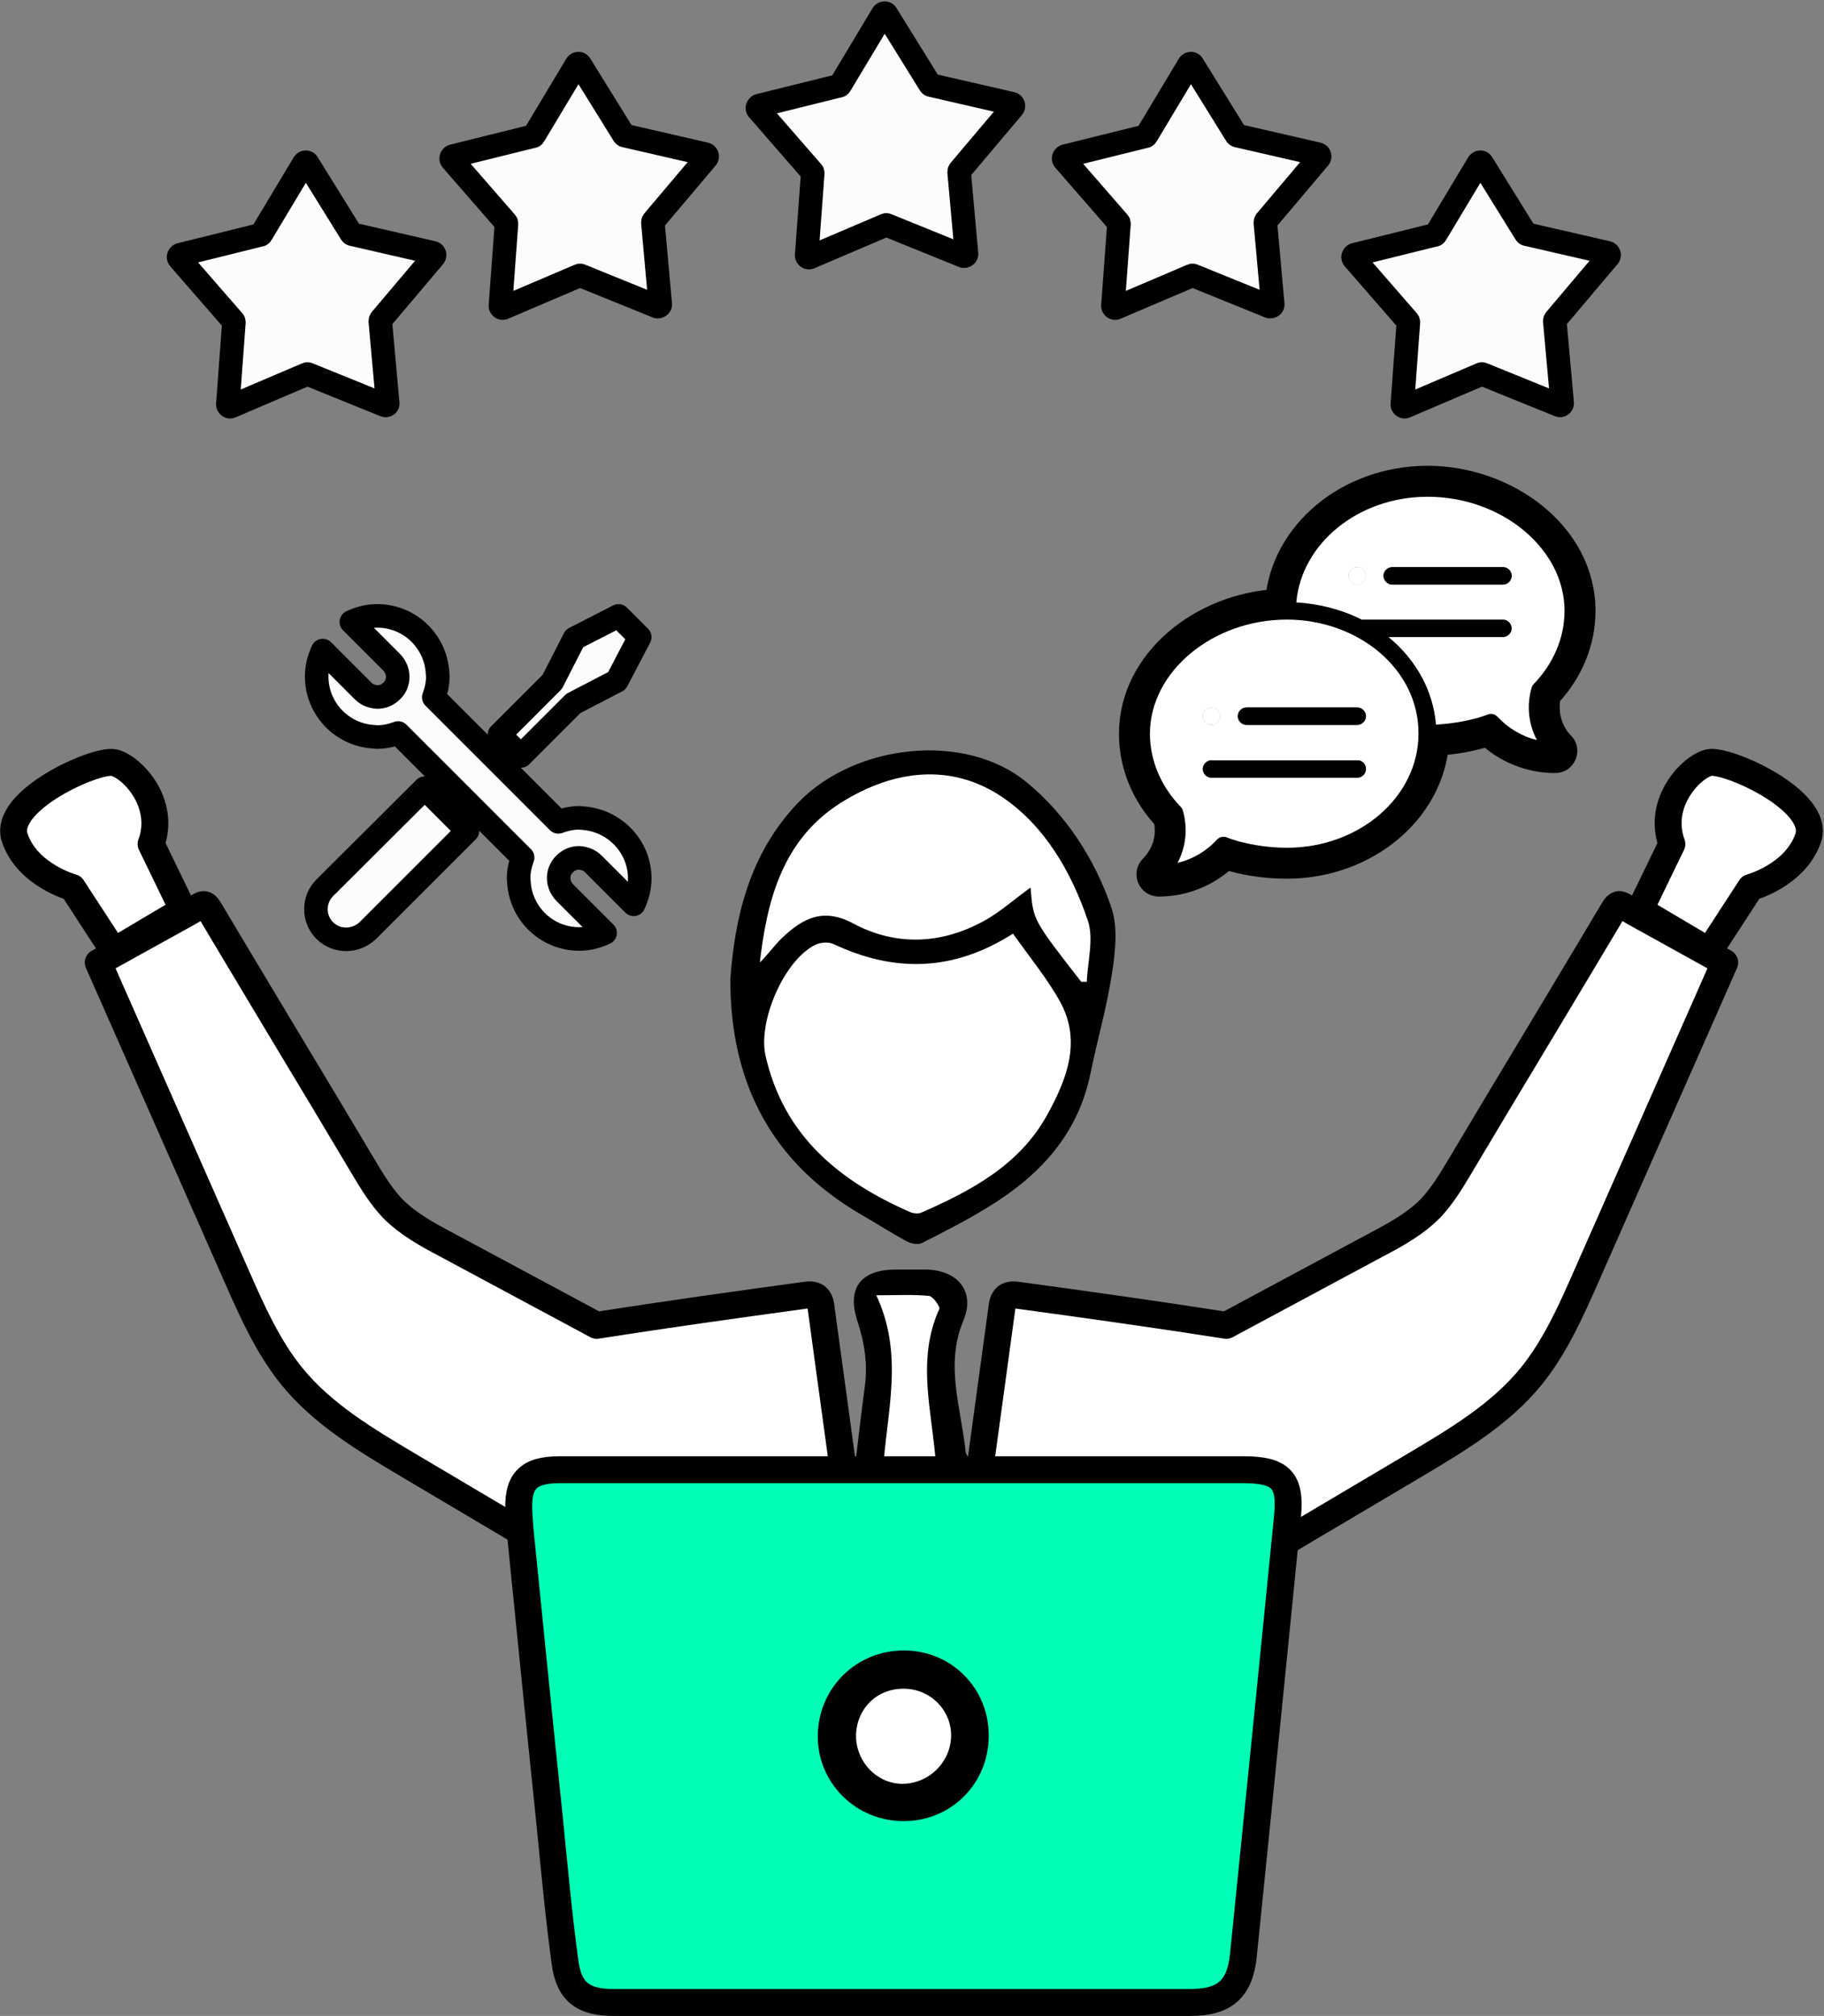 <svg width="542" height="599" viewBox="0 0 542 599" fill="none" xmlns="http://www.w3.org/2000/svg">
<rect x="0" y="0" width="542" height="599" fill="#808080" stroke="none"/>
<path d="M286.6 431.8C285.3 418.5 280.3 405.7 285.9 392.3C289.5 383.7 284.2 377.7 275 377.6C272.1 377.6 269.2 377.6 266.2 377.6C256.2 377.6 252 382.7 255.1 392.3C257.3 399 258.3 405.5 257.3 412.4C256.7 416.7 255 430.9 254.5 435.1C256.7 441.2 258.9 437.6 259 444.2H270.3C275 444.2 279.6 444.2 284.3 444.2C285.4 439.1 287.5 443.6 290 438.8L289.1 436.6L286.6 431.8ZM279.5 389.1C272.5 404.5 277.6 420 278.5 435.4C278.5 435.8 278.3 436.2 278 437.4H262C263 419.8 268.5 402.6 259.8 384.6C266.7 384.6 271.5 384.3 276.2 384.8C277.5 384.9 279.9 388.3 279.5 389.1Z" fill="black" stroke="black" stroke-width="0.75" stroke-miterlimit="10"/>
<path d="M217.4 290.9C218.7 273 222.9 253.8 237.6 238.6C254.2 221.5 286.5 217.7 304.8 232.7C316.4 242.2 325 255.4 329.9 269.8C331.9 275.7 331 283.1 330 289.5C328.5 299.3 325.7 308.9 323.7 318.7C320 337.1 308.4 349.3 293 358.6C286.8 362.4 280.3 365.7 273.8 369C272.7 369.6 270.6 369.1 269.4 368.4C265 366 260.8 363.3 256.5 360.8C230.7 346 217.3 322.9 217.4 290.9ZM301.1 276.9C283.3 288.4 265.8 288.6 247.9 280.2C246.3 279.5 243.8 279.6 242.1 280.4C232.6 285 224.8 303.4 227.1 313.7C232.6 337.7 249.2 351.1 270.3 360.5C271.3 360.9 272.8 361.1 273.8 360.7C288.7 354.2 303.1 346.6 311.3 331.8C317.2 321.2 322 309.5 315.3 297.4C311.4 290.4 306.2 284.1 301.1 276.9ZM321.1 292.1C321.8 292.1 322.5 292.1 323.3 292.1C323.5 285.8 325.5 278.9 323.6 273.4C318.6 258.9 310.7 245.1 298 236.5C282.5 226.1 265.3 228.5 250 238C232.2 249.1 227.5 267.6 225.3 287C228.1 284.4 230.2 281.3 232.8 278.8C238.7 273.2 244.5 270 253.3 274.7C266.5 281.7 280.4 281 293.4 273.5C297.8 271 301.7 267.5 305.9 264.4C306.7 273.6 306.7 273.6 321.1 292.1Z" fill="black" stroke="black" stroke-width="0.75" stroke-miterlimit="10"/>
<path d="M278 437.3C272.6 437.3 267.5 437.3 262 437.3C263 419.7 268.5 402.5 259.8 384.5C266.7 384.5 271.5 384.2 276.2 384.7C277.5 384.9 279.9 388.2 279.5 389C272.5 404.3 277.5 419.8 278.5 435.3C278.5 435.8 278.3 436.2 278 437.3Z" fill="white" stroke="black" stroke-width="0.75" stroke-miterlimit="10"/>
<path d="M301.1 276.9C306.2 284.1 311.4 290.4 315.3 297.4C322 309.5 317.2 321.2 311.3 331.8C303.1 346.5 288.7 354.2 273.8 360.7C272.8 361.1 271.3 360.9 270.3 360.5C249.1 351.2 232.5 337.7 227.1 313.7C224.8 303.4 232.6 285.1 242.1 280.4C243.7 279.6 246.3 279.4 247.9 280.2C265.8 288.6 283.3 288.4 301.1 276.9Z" fill="white" stroke="black" stroke-width="0.75" stroke-miterlimit="10"/>
<path d="M321.1 292.1C306.7 273.6 306.7 273.6 305.9 264.4C301.7 267.5 297.8 270.9 293.4 273.5C280.3 281 266.4 281.7 253.3 274.7C244.5 270 238.7 273.3 232.8 278.8C230.2 281.3 228.1 284.4 225.3 287C227.4 267.6 232.1 249.1 250 238C265.3 228.5 282.5 226.1 298 236.5C310.7 245.1 318.7 258.9 323.6 273.4C325.5 279 323.5 285.8 323.3 292.1C322.5 292.1 321.8 292.1 321.1 292.1Z" fill="white" stroke="black" stroke-width="0.75" stroke-miterlimit="10"/>
<path d="M96.5 263.8C93 267.3 93 273 96.5 276.5C98.3 278.3 100.6 279.1 102.9 279.1C105.2 279.1 107.5 278.2 109.3 276.5L138.9 246.9L126.2 234.2L96.5 263.8Z" fill="#FCFCFC" stroke="black" stroke-width="7" stroke-miterlimit="10" stroke-linecap="round" stroke-linejoin="round"/>
<path d="M170.4 209L183.3 202.3L190.1 189.3L183.8 183L170.7 189.7L164.1 202.6L148.4 218.3L154.8 224.6L170.4 209Z" fill="#FCFCFC" stroke="black" stroke-width="7" stroke-miterlimit="10" stroke-linecap="round" stroke-linejoin="round"/>
<path d="M173.3 243.1L172.1 243C169.9 243 167.8 243.5 165.9 244.2L128.9 207.2C129.6 205.3 130.1 203.2 130.1 201L130 199.8C129.4 190.4 121.6 183 112.1 183C109.3 183 106.7 183.7 104.4 184.8L116.4 196.8C117 197.4 117.5 198.2 117.8 199C118.6 201.1 118.2 203.6 116.4 205.3C115.2 206.5 113.7 207.1 112.2 207.1C111.5 207.1 110.8 206.9 110.1 206.7C109.3 206.4 108.6 206 107.9 205.3L95.9 193.3C94.8 195.6 94.1 198.2 94.1 201C94.1 210.5 101.5 218.3 110.9 218.9L112.1 219C114.3 219 116.4 218.5 118.3 217.8L155.3 254.8C154.6 256.7 154.1 258.8 154.1 261L154.2 262.2C154.8 271.6 162.6 279 172.1 279C174.9 279 177.5 278.3 179.8 277.2L167.8 265.2C167.2 264.6 166.7 263.8 166.4 263C165.6 260.9 166 258.4 167.8 256.7C169 255.5 170.5 254.9 172 254.9C172.7 254.9 173.4 255.1 174.1 255.3C174.9 255.6 175.6 256 176.3 256.7L188.3 268.7C189.4 266.3 190.1 263.8 190.1 261C190.1 251.5 182.6 243.8 173.3 243.1Z" fill="#FCFCFC" stroke="black" stroke-width="7" stroke-miterlimit="10" stroke-linecap="round" stroke-linejoin="round"/>
<path d="M403.3 173.7C404.736 173.7 405.9 172.536 405.9 171.1C405.9 169.664 404.736 168.5 403.3 168.5C401.864 168.5 400.7 169.664 400.7 171.1C400.7 172.536 401.864 173.7 403.3 173.7Z" fill="white"/>
<path d="M360 215.4C361.436 215.4 362.6 214.236 362.6 212.8C362.6 211.364 361.436 210.2 360 210.2C358.564 210.2 357.4 211.364 357.4 212.8C357.4 214.236 358.564 215.4 360 215.4Z" fill="white"/>
<path d="M459.9 206.4C466.5 199.4 470.1 190.6 470.1 181.5C470.1 158.8 447.4 142.4 424.2 142.4C400.7 142.4 381.4 158.6 379.9 179C357.5 180.1 336.5 196.3 336.5 218.1C336.5 227.2 340.1 236 346.7 243C348 248.4 346.4 254 342.5 257.9C341.7 258.7 341.5 259.8 341.9 260.8C342.3 261.8 343.3 262.4 344.3 262.4C351.7 262.4 358.9 259.5 364.2 254.3C369.4 256.1 376.2 257.1 382.3 257.1C405.8 257.1 425.1 240.9 426.6 220.5C432.1 220.3 437.7 219.2 442.2 217.7C447.5 222.8 454.7 225.7 462.1 225.7C463.2 225.7 464.1 225.1 464.5 224.1C464.9 223.1 464.7 222 463.9 221.3C460.2 217.5 458.6 211.8 459.9 206.4ZM382.4 251.9C376.2 251.9 369.2 250.7 364.5 248.8C363.5 248.4 362.3 248.7 361.6 249.5C358.4 252.9 354.3 255.3 349.9 256.4C352.4 251.7 353 246.1 351.5 240.9C351.4 240.5 351.2 240.1 350.9 239.8C345 233.7 341.7 226 341.7 218C341.7 199.6 360.3 184.1 382.4 184.1C403.2 184.1 421.5 198.6 421.5 218C421.6 236.7 404 251.9 382.4 251.9ZM444.9 213C444.2 212.2 443 211.9 442 212.3C437.9 213.9 432.1 215 426.6 215.3C425.8 205.4 420.9 196.2 412.5 189.3H446.5C447.9 189.3 449.1 188.1 449.1 186.7C449.1 185.3 447.9 184.1 446.5 184.1H404.5C398.6 181.1 391.9 179.3 385.1 179C386.6 161.5 403.5 147.6 424.1 147.6C446.2 147.6 464.8 163.1 464.8 181.5C464.8 189.5 461.5 197.2 455.6 203.3C455.3 203.6 455.1 204 455 204.4C453.5 209.7 454.1 215.2 456.6 219.9C452.2 218.8 448.1 216.4 444.9 213Z" stroke="black" stroke-width="8" stroke-miterlimit="10" stroke-linecap="round" stroke-linejoin="round"/>
<path d="M455.1 204.4C455.2 204 455.4 203.6 455.7 203.3C461.6 197.2 464.9 189.5 464.9 181.5C464.9 163.1 446.3 147.6 424.2 147.6C403.6 147.6 386.7 161.5 385.2 179C392 179.4 398.7 181.1 404.6 184.1H446.6C448 184.1 449.2 185.3 449.2 186.7C449.2 188.1 448 189.3 446.6 189.3H412.6C421 196.2 425.9 205.5 426.7 215.3C432.2 215 438 213.9 442.1 212.3C443.1 211.9 444.3 212.2 445 213C448.2 216.4 452.2 218.8 456.7 219.9C454.2 215.2 453.6 209.7 455.1 204.4ZM403.3 173.7C401.9 173.7 400.7 172.5 400.7 171.1C400.7 169.7 401.9 168.5 403.3 168.5C404.7 168.5 405.9 169.7 405.9 171.1C405.9 172.5 404.7 173.7 403.3 173.7ZM446.6 173.7H413.7C412.3 173.7 411.1 172.5 411.1 171.1C411.1 169.7 412.3 168.5 413.7 168.5H446.6C448 168.5 449.2 169.7 449.2 171.1C449.2 172.5 448 173.7 446.6 173.7Z" fill="white"/>
<path d="M382.4 184.1C360.3 184.1 341.7 199.6 341.7 218C341.7 226 345 233.7 350.9 239.8C351.2 240.1 351.4 240.5 351.5 240.9C353 246.2 352.4 251.7 349.9 256.4C354.4 255.3 358.5 252.9 361.6 249.5C362.3 248.7 363.5 248.4 364.5 248.8C369.2 250.7 376.2 251.9 382.4 251.9C404 251.9 421.5 236.7 421.5 218C421.6 198.6 403.3 184.1 382.4 184.1ZM360 210.2C361.4 210.2 362.6 211.4 362.6 212.8C362.6 214.2 361.4 215.4 360 215.4C358.6 215.4 357.4 214.2 357.4 212.8C357.4 211.4 358.6 210.2 360 210.2ZM403.3 231.1H360C358.6 231.1 357.4 229.9 357.4 228.5C357.4 227.1 358.6 225.9 360 225.9H403.3C404.7 225.9 405.9 227.1 405.9 228.5C405.9 229.9 404.7 231.1 403.3 231.1ZM403.3 215.4H370.4C369 215.4 367.8 214.2 367.8 212.8C367.8 211.4 369 210.2 370.4 210.2H403.3C404.7 210.2 405.9 211.4 405.9 212.8C405.9 214.2 404.7 215.4 403.3 215.4Z" fill="white"/>
<path d="M405.9 212.8C405.9 214.2 404.7 215.4 403.3 215.4H370.4C369 215.4 367.8 214.2 367.8 212.8C367.8 211.4 369 210.2 370.4 210.2H403.3C404.7 210.2 405.9 211.4 405.9 212.8Z" fill="black"/>
<path d="M405.9 228.5C405.9 229.9 404.7 231.1 403.3 231.1H360C358.6 231.1 357.4 229.9 357.4 228.5C357.4 227.1 358.6 225.9 360 225.9H403.3C404.7 225.8 405.9 227 405.9 228.5Z" fill="black"/>
<path d="M449.2 171.1C449.2 172.5 448 173.7 446.6 173.7H413.7C412.3 173.7 411.1 172.5 411.1 171.1C411.1 169.7 412.3 168.5 413.7 168.5H446.6C448 168.5 449.2 169.6 449.2 171.1Z" fill="black"/>
<path d="M267.7 586C267.2 586.1 266.7 586.1 266.3 586.2C238.1 588.6 209.9 590.9 181.7 593.3C180.4 593.4 179.1 593.5 178.1 592.7C177 591.9 176.8 590.4 176.6 589C171.4 545.6 166.1 502.2 160.9 458.8C147.7 451 134.6 443.2 121.4 435.4C108.8 427.9 95.8 420.2 86.6 408.8C79.6 400.1 75 389.8 70.5 379.6C56.7 348.4 43 317.2 29.2 286C36.9 281.7 44.6 277.5 52.3 273.2C54.1 272.2 56 271.2 57.8 270.1C60.4 268.6 60.8 267.9 62.4 270.6C64.7 274.4 66.9 278.2 69.2 282C78.3 297.2 87.4 312.4 96.5 327.5C100.4 334 104.3 340.6 108.2 347.1C110.7 351.3 113.3 355.5 116.6 359C121.1 363.6 126.9 366.8 132.6 369.8C147.5 377.8 162.4 385.8 177.3 393.8C197.8 390.6 218.4 387.7 239 384.9C240.2 384.7 241.6 384.6 242.6 385.3C243.6 386.1 243.9 387.4 244 388.7C252.8 452.8 261.5 517 270.3 581.1C270.5 582.5 270.6 584 269.7 585.1C269.1 585.5 268.4 585.8 267.7 586Z" fill="white" stroke="black" stroke-width="8" stroke-miterlimit="10" stroke-linecap="round" stroke-linejoin="round"/>
<path d="M33.8 282.6L21.5 263.7C21.5 263.7 8.2 260.1 4.4 249C0.6 237.9 28.6 225.4 33.9 226.6C39.2 227.9 49.4 238.5 44.9 250.8L54.4 270.4L33.8 282.6Z" fill="white" stroke="black" stroke-width="8" stroke-miterlimit="10" stroke-linecap="round" stroke-linejoin="round"/>
<path d="M274 586C274.5 586.1 275 586.1 275.4 586.2C303.6 588.6 331.8 590.9 360 593.3C361.3 593.4 362.6 593.5 363.6 592.7C364.7 591.9 364.9 590.4 365.1 589C370.3 545.6 375.6 502.2 380.8 458.8C394 451 407.1 443.2 420.3 435.4C432.9 427.9 445.9 420.2 455.1 408.8C462.1 400.1 466.7 389.8 471.2 379.6C485 348.4 498.7 317.2 512.5 286C504.8 281.7 497.1 277.5 489.4 273.2C487.6 272.2 485.7 271.2 483.9 270.1C481.3 268.6 480.9 267.9 479.3 270.6C477 274.4 474.8 278.2 472.5 282C463.4 297.2 454.3 312.4 445.2 327.5C441.3 334 437.4 340.6 433.5 347.1C431 351.3 428.4 355.5 425.1 359C420.6 363.6 414.8 366.8 409.1 369.8C394.2 377.8 379.3 385.8 364.4 393.8C343.9 390.6 323.3 387.7 302.7 384.9C301.5 384.7 300.1 384.6 299.1 385.3C298.1 386.1 297.8 387.4 297.7 388.7C288.9 452.8 280.2 517 271.4 581.1C271.2 582.5 271.1 584 272 585.1C272.5 585.5 273.2 585.8 274 586Z" fill="white" stroke="black" stroke-width="8" stroke-miterlimit="10" stroke-linecap="round" stroke-linejoin="round"/>
<path d="M507.9 282.6L520.2 263.7C520.2 263.7 533.5 260.1 537.3 249C541.1 237.9 513.1 225.4 507.8 226.6C502.5 227.9 492.3 238.5 496.8 250.8L487.3 270.4L507.9 282.6Z" fill="white" stroke="black" stroke-width="8" stroke-miterlimit="10" stroke-linecap="round" stroke-linejoin="round"/>
<path d="M369.4 436.7C335.8 436.7 302.1 436.7 268.5 436.7H245.3C219 436.7 192.6 436.7 166.3 436.7C156.7 436.7 153.6 440.2 154.2 449.8C154.3 451.3 154.4 452.7 154.5 454.2C157.4 483.1 160.3 512 163.3 540.8C164.7 554.9 166 569.1 167.9 583.1C169.1 592 173.4 595 182.4 595C239.5 595 296.5 595 353.6 595C363.9 595 368.5 591.1 369.5 580.7C373.9 537.3 378.3 493.9 382.6 450.4C383.6 439.7 380.5 436.7 369.4 436.7ZM268.6 537.1C256.6 537.2 246.9 527.6 247 515.8C247.1 503.8 256.6 494.4 268.6 494.4C280.4 494.4 289.7 503.7 289.8 515.4C290 527.5 280.6 537.1 268.6 537.1Z" fill="#00FFB6" stroke="black" stroke-width="8" stroke-miterlimit="10"/>
<path d="M268.6 494.4C256.6 494.4 247 503.8 247 515.8C246.9 527.6 256.7 537.2 268.6 537.1C280.6 537 290 527.5 289.8 515.4C289.7 503.7 280.4 494.5 268.6 494.4ZM268.3 530.4C260.4 530.5 253.8 523.6 254 515.4C254.2 507.4 260.4 501.4 268.5 501.4C276.4 501.4 282.9 507.8 282.9 515.6C283.1 523.6 276.4 530.2 268.3 530.4Z" fill="black" stroke="black" stroke-width="0.75" stroke-miterlimit="10"/>
<path d="M268.6 501.4C276.5 501.4 283 507.8 283 515.6C283 523.6 276.4 530.3 268.3 530.4C260.4 530.5 253.8 523.6 254 515.4C254.3 507.3 260.5 501.3 268.6 501.4Z" fill="white" stroke="black" stroke-width="0.75" stroke-miterlimit="10"/>
<path d="M114.3 120.4L91.6 111.2C91.4 111.1 91.3 111.1 91.1 111.2L68.6 120.8C68.2 121 67.7 120.6 67.7 120.2L69.5 95.8C69.5 95.6 69.5 95.5 69.3 95.3L53.2 76.8C52.9 76.4 53.1 75.9 53.5 75.7L77.3 69.8C77.5 69.8 77.6 69.7 77.7 69.5L90.3 48.5C90.6 48.1 91.2 48.1 91.4 48.5L104.3 69.3C104.4 69.4 104.5 69.6 104.7 69.6L128.6 75.1C129.1 75.2 129.3 75.8 129 76.2L113.2 94.9C113.1 95 113 95.2 113 95.4L115.2 119.8C115.3 120.3 114.8 120.6 114.3 120.4Z" fill="#FCFCFC" stroke="black" stroke-width="7" stroke-miterlimit="10" stroke-linecap="round" stroke-linejoin="round"/>
<path d="M195.3 91.1L172.6 81.9C172.4 81.8 172.3 81.8 172.1 81.9L149.6 91.5C149.2 91.7 148.7 91.3 148.7 90.9L150.5 66.5C150.5 66.3 150.5 66.2 150.3 66L134.2 47.5C133.9 47.1 134.1 46.6 134.5 46.4L158.3 40.5C158.5 40.5 158.6 40.4 158.7 40.2L171.3 19.2C171.6 18.8 172.2 18.8 172.4 19.2L185.3 40C185.4 40.1 185.5 40.3 185.7 40.3L209.6 45.8C210.1 45.9 210.3 46.5 210 46.9L194.2 65.6C194.1 65.7 194 65.9 194 66.1L196.2 90.5C196.2 90.9 195.7 91.2 195.3 91.1Z" fill="#FCFCFC" stroke="black" stroke-width="7" stroke-miterlimit="10" stroke-linecap="round" stroke-linejoin="round"/>
<path d="M286.3 76.1L263.6 66.9C263.4 66.8 263.3 66.8 263.1 66.9L240.6 76.5C240.2 76.7 239.7 76.3 239.7 75.9L241.5 51.5C241.5 51.3 241.5 51.2 241.3 51L225.2 32.5C224.9 32.1 225.1 31.6 225.5 31.4L249.3 25.5C249.5 25.5 249.6 25.4 249.7 25.2L262.3 4.2C262.6 3.8 263.2 3.8 263.4 4.2L276.3 25C276.4 25.1 276.5 25.3 276.7 25.3L300.6 30.8C301.1 30.9 301.3 31.5 301 31.9L285.2 50.6C285.1 50.7 285 50.9 285 51.1L287.2 75.5C287.2 75.9 286.7 76.2 286.3 76.1Z" fill="#FCFCFC" stroke="black" stroke-width="7" stroke-miterlimit="10" stroke-linecap="round" stroke-linejoin="round"/>
<path d="M377.3 91.1L354.6 81.9C354.4 81.8 354.3 81.8 354.1 81.9L331.6 91.5C331.2 91.7 330.7 91.3 330.7 90.9L332.5 66.5C332.5 66.3 332.5 66.2 332.3 66L316.2 47.5C315.9 47.1 316.1 46.6 316.5 46.4L340.3 40.5C340.5 40.5 340.6 40.4 340.7 40.2L353.3 19.2C353.6 18.8 354.2 18.8 354.4 19.2L367.3 40C367.4 40.1 367.5 40.3 367.7 40.3L391.6 45.8C392.1 45.9 392.3 46.5 392 46.9L376.2 65.6C376.1 65.7 376 65.9 376 66.1L378.2 90.5C378.2 90.9 377.7 91.2 377.3 91.1Z" fill="#FCFCFC" stroke="black" stroke-width="7" stroke-miterlimit="10" stroke-linecap="round" stroke-linejoin="round"/>
<path d="M463.3 120.4L440.6 111.2C440.4 111.1 440.3 111.1 440.1 111.2L417.6 120.8C417.2 121 416.7 120.6 416.7 120.2L418.5 95.8C418.5 95.6 418.5 95.5 418.3 95.3L402.2 76.8C401.9 76.4 402.1 75.9 402.5 75.7L426.3 69.8C426.5 69.8 426.6 69.7 426.7 69.5L439.3 48.5C439.6 48.1 440.2 48.1 440.4 48.5L453.3 69.3C453.4 69.4 453.5 69.6 453.7 69.6L477.6 75.1C478.1 75.2 478.3 75.8 478 76.2L462.2 94.9C462.1 95 462 95.2 462 95.4L464.2 119.8C464.2 120.3 463.7 120.6 463.3 120.4Z" fill="#FCFCFC" stroke="black" stroke-width="7" stroke-miterlimit="10" stroke-linecap="round" stroke-linejoin="round"/>
</svg>
